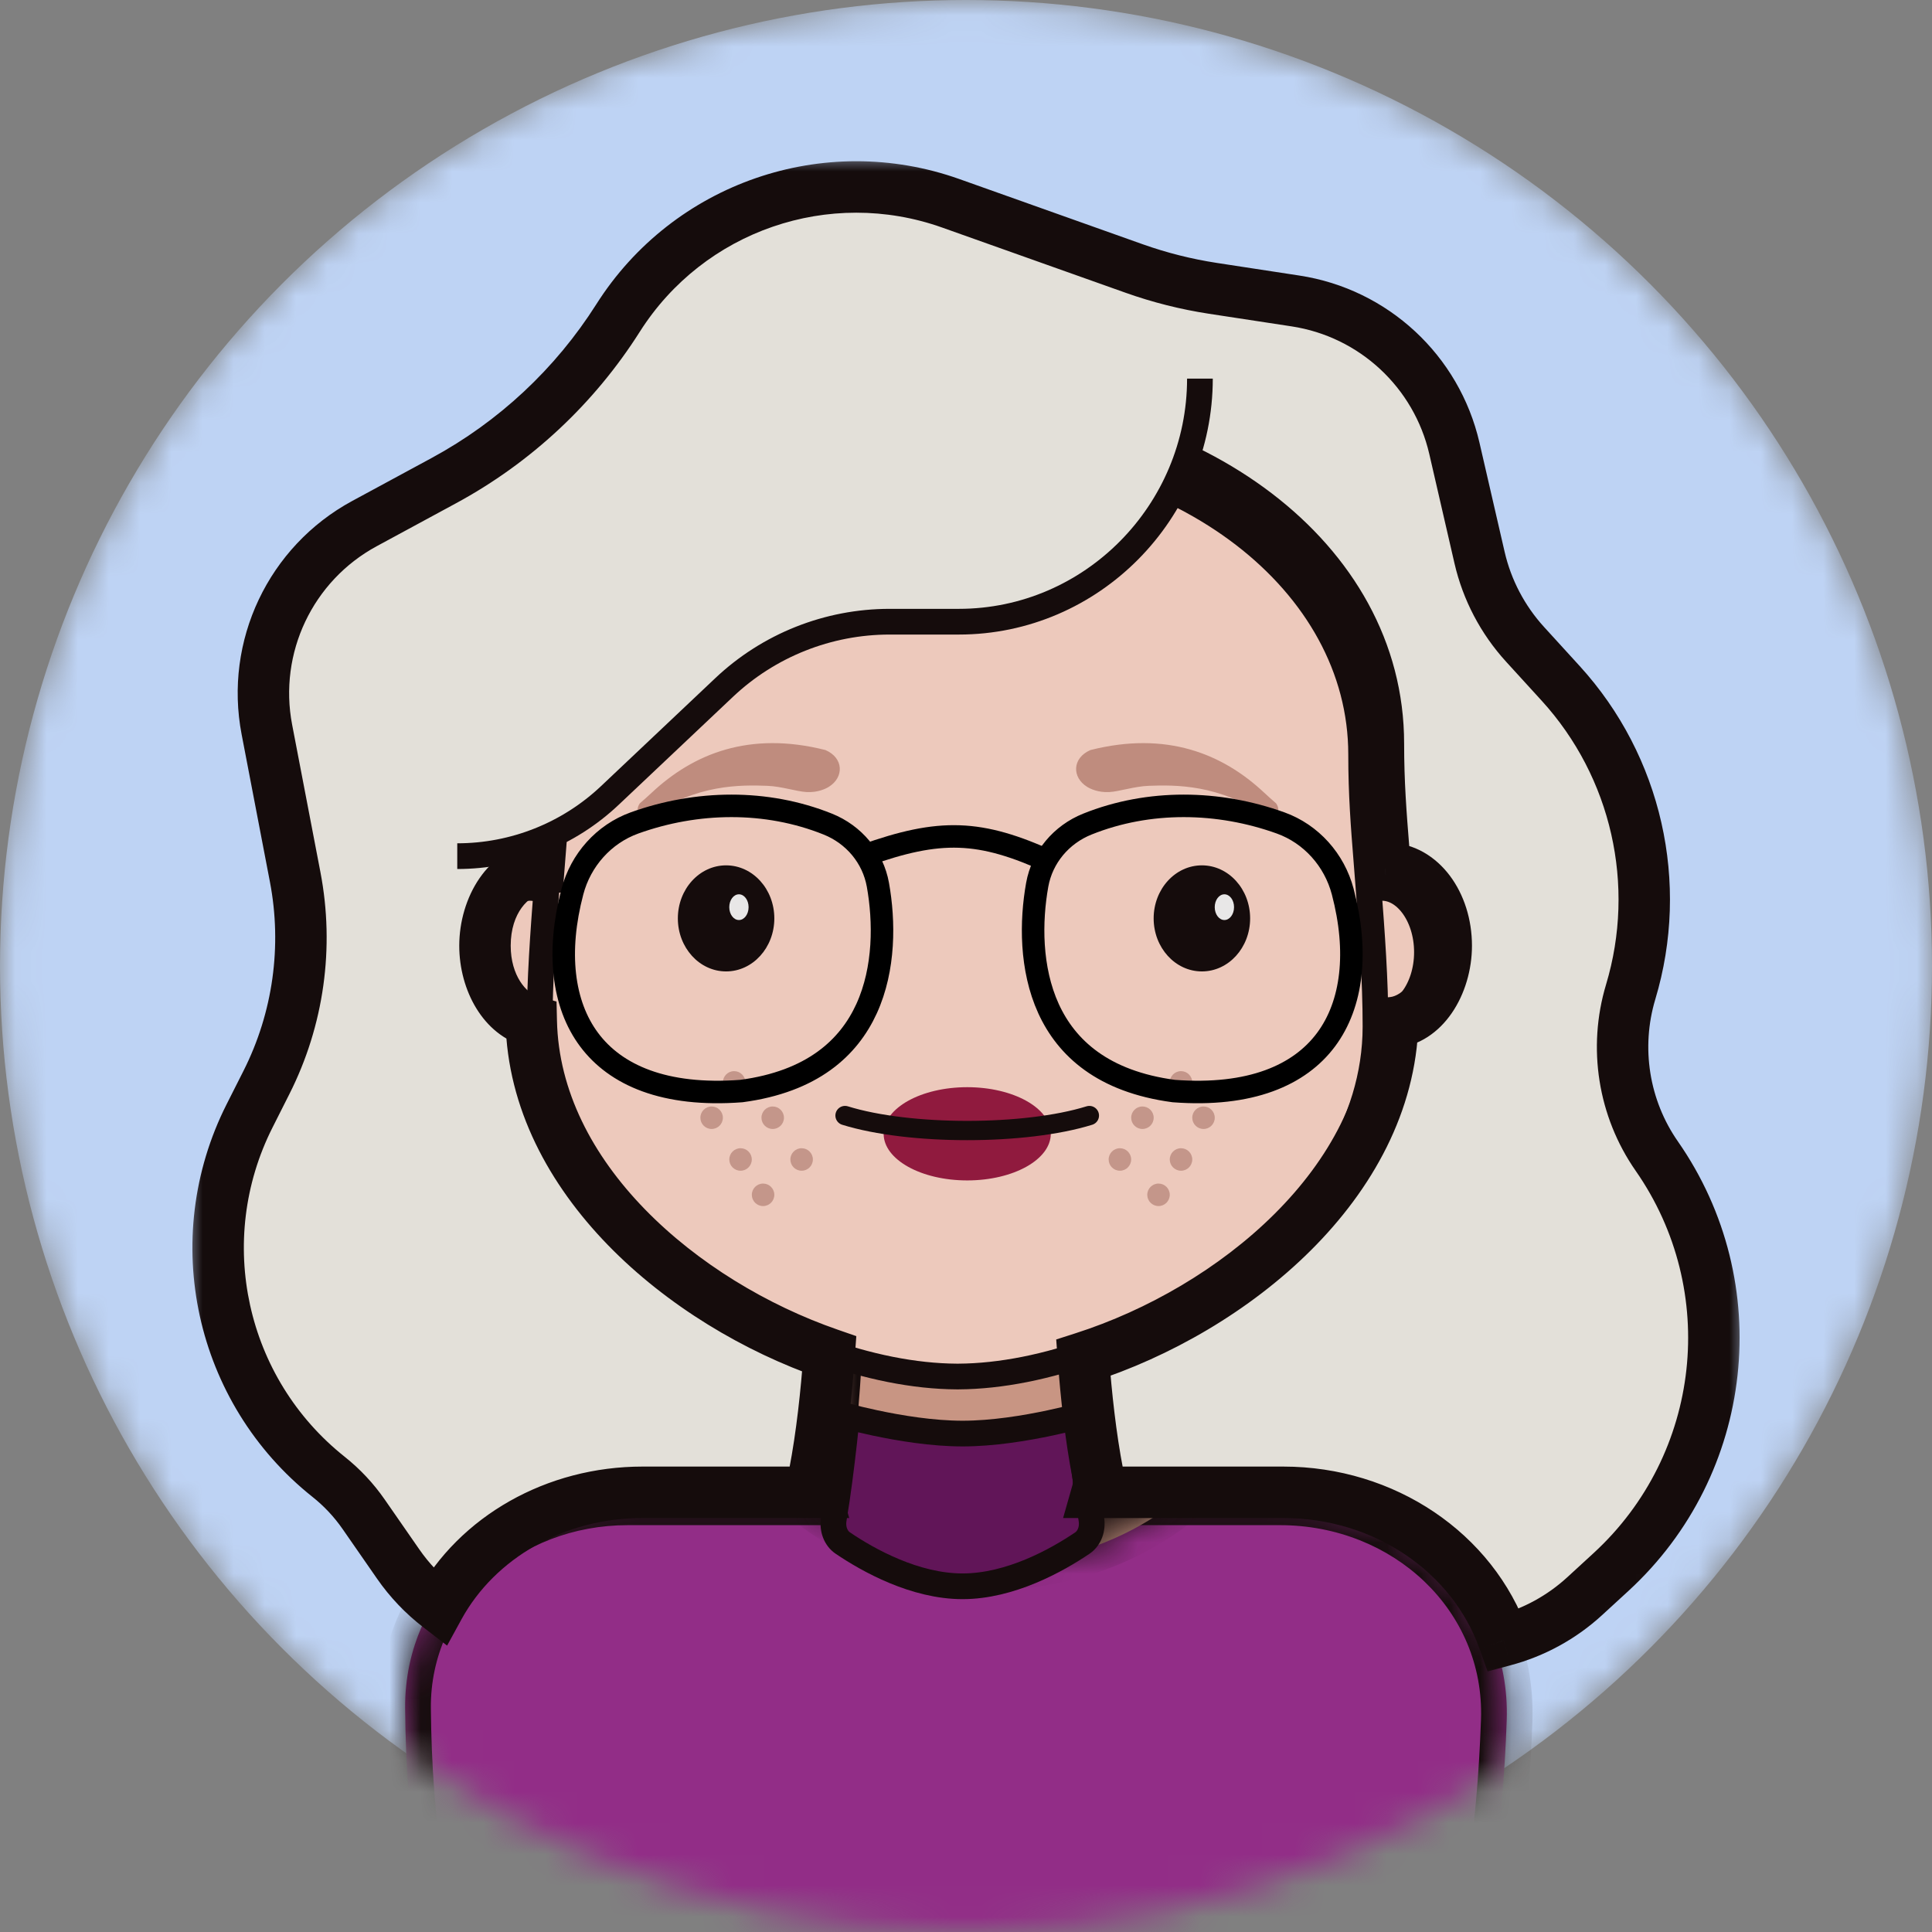 <svg width="62" height="62" viewBox="0 0 62 62" fill="none" xmlns="http://www.w3.org/2000/svg">
<rect x="0" y="0" width="62" height="62" fill="#808080" stroke="none"/>
<mask id="mask0" mask-type="alpha" maskUnits="userSpaceOnUse" x="0" y="0" width="62" height="62">
<circle cx="31" cy="31" r="31" fill="#C4C4C4"/>
</mask>
<g mask="url(#mask0)">
<circle cx="31" cy="31" r="31" fill="#BED3F4"/>
<mask id="path-3-inside-1" fill="white">
<path d="M13.001 54.824C12.968 50.954 16.277 48.119 20.147 48.119H41.077C45.106 48.119 48.494 51.182 48.352 55.209C48.23 58.677 47.756 62.748 46.402 65.784C45.54 67.718 43.419 68.547 41.301 68.547C35.441 68.547 26.903 68.547 20.296 68.547C18.179 68.547 16.05 67.731 15.107 65.836C13.481 62.572 13.031 58.335 13.001 54.824Z"/>
</mask>
<path d="M13.001 54.824C12.968 50.954 16.277 48.119 20.147 48.119H41.077C45.106 48.119 48.494 51.182 48.352 55.209C48.23 58.677 47.756 62.748 46.402 65.784C45.54 67.718 43.419 68.547 41.301 68.547C35.441 68.547 26.903 68.547 20.296 68.547C18.179 68.547 16.05 67.731 15.107 65.836C13.481 62.572 13.031 58.335 13.001 54.824Z" fill="#922D87"/>
<path d="M15.107 65.836L14.368 66.204L15.107 65.836ZM46.402 65.784L45.648 65.448L46.402 65.784ZM48.352 55.209L47.527 55.18L48.352 55.209ZM47.527 55.18C47.406 58.624 46.935 62.563 45.648 65.448L47.156 66.12C48.577 62.933 49.054 58.73 49.177 55.238L47.527 55.18ZM41.301 67.722C41.29 67.722 41.279 67.722 41.267 67.722C41.256 67.722 41.244 67.722 41.233 67.722C41.221 67.722 41.21 67.722 41.198 67.722C41.187 67.722 41.175 67.722 41.164 67.722C41.152 67.722 41.141 67.722 41.129 67.722C41.117 67.722 41.106 67.722 41.094 67.722C41.083 67.722 41.071 67.722 41.06 67.722C41.048 67.722 41.036 67.722 41.025 67.722C41.013 67.722 41.002 67.722 40.99 67.722C40.978 67.722 40.967 67.722 40.955 67.722C40.944 67.722 40.932 67.722 40.92 67.722C40.908 67.722 40.897 67.722 40.885 67.722C40.873 67.722 40.862 67.722 40.85 67.722C40.838 67.722 40.827 67.722 40.815 67.722C40.803 67.722 40.791 67.722 40.78 67.722C40.768 67.722 40.756 67.722 40.744 67.722C40.733 67.722 40.721 67.722 40.709 67.722C40.697 67.722 40.685 67.722 40.674 67.722C40.662 67.722 40.65 67.722 40.638 67.722C40.627 67.722 40.615 67.722 40.603 67.722C40.591 67.722 40.579 67.722 40.567 67.722C40.555 67.722 40.544 67.722 40.532 67.722C40.52 67.722 40.508 67.722 40.496 67.722C40.484 67.722 40.472 67.722 40.46 67.722C40.448 67.722 40.436 67.722 40.425 67.722C40.413 67.722 40.401 67.722 40.389 67.722C40.377 67.722 40.365 67.722 40.353 67.722C40.341 67.722 40.329 67.722 40.317 67.722C40.305 67.722 40.293 67.722 40.281 67.722C40.269 67.722 40.257 67.722 40.245 67.722C40.233 67.722 40.221 67.722 40.209 67.722C40.197 67.722 40.184 67.722 40.172 67.722C40.16 67.722 40.148 67.722 40.136 67.722C40.124 67.722 40.112 67.722 40.1 67.722C40.088 67.722 40.076 67.722 40.064 67.722C40.051 67.722 40.039 67.722 40.027 67.722C40.015 67.722 40.003 67.722 39.991 67.722C39.979 67.722 39.967 67.722 39.954 67.722C39.942 67.722 39.93 67.722 39.918 67.722C39.906 67.722 39.893 67.722 39.881 67.722C39.869 67.722 39.857 67.722 39.844 67.722C39.832 67.722 39.82 67.722 39.808 67.722C39.796 67.722 39.783 67.722 39.771 67.722C39.759 67.722 39.746 67.722 39.734 67.722C39.722 67.722 39.71 67.722 39.697 67.722C39.685 67.722 39.673 67.722 39.66 67.722C39.648 67.722 39.636 67.722 39.623 67.722C39.611 67.722 39.599 67.722 39.587 67.722C39.574 67.722 39.562 67.722 39.549 67.722C39.537 67.722 39.525 67.722 39.512 67.722C39.5 67.722 39.488 67.722 39.475 67.722C39.463 67.722 39.45 67.722 39.438 67.722C39.425 67.722 39.413 67.722 39.401 67.722C39.388 67.722 39.376 67.722 39.363 67.722C39.351 67.722 39.338 67.722 39.326 67.722C39.313 67.722 39.301 67.722 39.288 67.722C39.276 67.722 39.264 67.722 39.251 67.722C39.239 67.722 39.226 67.722 39.214 67.722C39.201 67.722 39.188 67.722 39.176 67.722C39.163 67.722 39.151 67.722 39.138 67.722C39.126 67.722 39.113 67.722 39.101 67.722C39.088 67.722 39.075 67.722 39.063 67.722C39.05 67.722 39.038 67.722 39.025 67.722C39.013 67.722 39 67.722 38.987 67.722C38.975 67.722 38.962 67.722 38.95 67.722C38.937 67.722 38.924 67.722 38.912 67.722C38.899 67.722 38.886 67.722 38.874 67.722C38.861 67.722 38.848 67.722 38.836 67.722C38.823 67.722 38.81 67.722 38.798 67.722C38.785 67.722 38.772 67.722 38.76 67.722C38.747 67.722 38.734 67.722 38.721 67.722C38.709 67.722 38.696 67.722 38.683 67.722C38.67 67.722 38.658 67.722 38.645 67.722C38.632 67.722 38.619 67.722 38.607 67.722C38.594 67.722 38.581 67.722 38.568 67.722C38.556 67.722 38.543 67.722 38.53 67.722C38.517 67.722 38.504 67.722 38.492 67.722C38.479 67.722 38.466 67.722 38.453 67.722C38.44 67.722 38.427 67.722 38.414 67.722C38.402 67.722 38.389 67.722 38.376 67.722C38.363 67.722 38.35 67.722 38.337 67.722C38.325 67.722 38.312 67.722 38.299 67.722C38.286 67.722 38.273 67.722 38.26 67.722C38.247 67.722 38.234 67.722 38.221 67.722C38.208 67.722 38.195 67.722 38.182 67.722C38.169 67.722 38.157 67.722 38.144 67.722C38.131 67.722 38.118 67.722 38.105 67.722C38.092 67.722 38.079 67.722 38.066 67.722C38.053 67.722 38.04 67.722 38.027 67.722C38.014 67.722 38.001 67.722 37.988 67.722C37.975 67.722 37.962 67.722 37.949 67.722C37.936 67.722 37.923 67.722 37.91 67.722C37.897 67.722 37.884 67.722 37.871 67.722C37.858 67.722 37.845 67.722 37.831 67.722C37.818 67.722 37.805 67.722 37.792 67.722C37.779 67.722 37.766 67.722 37.753 67.722C37.74 67.722 37.727 67.722 37.714 67.722C37.701 67.722 37.688 67.722 37.674 67.722C37.661 67.722 37.648 67.722 37.635 67.722C37.622 67.722 37.609 67.722 37.596 67.722C37.583 67.722 37.569 67.722 37.556 67.722C37.543 67.722 37.53 67.722 37.517 67.722C37.504 67.722 37.49 67.722 37.477 67.722C37.464 67.722 37.451 67.722 37.438 67.722C37.424 67.722 37.411 67.722 37.398 67.722C37.385 67.722 37.371 67.722 37.358 67.722C37.345 67.722 37.332 67.722 37.319 67.722C37.305 67.722 37.292 67.722 37.279 67.722C37.266 67.722 37.252 67.722 37.239 67.722C37.226 67.722 37.212 67.722 37.199 67.722C37.186 67.722 37.173 67.722 37.159 67.722C37.146 67.722 37.133 67.722 37.12 67.722C37.106 67.722 37.093 67.722 37.08 67.722C37.066 67.722 37.053 67.722 37.04 67.722C37.026 67.722 37.013 67.722 37 67.722C36.986 67.722 36.973 67.722 36.959 67.722C36.946 67.722 36.933 67.722 36.919 67.722C36.906 67.722 36.893 67.722 36.879 67.722C36.866 67.722 36.853 67.722 36.839 67.722C36.826 67.722 36.812 67.722 36.799 67.722C36.786 67.722 36.772 67.722 36.759 67.722C36.745 67.722 36.732 67.722 36.718 67.722C36.705 67.722 36.692 67.722 36.678 67.722C36.665 67.722 36.651 67.722 36.638 67.722C36.624 67.722 36.611 67.722 36.597 67.722C36.584 67.722 36.571 67.722 36.557 67.722C36.544 67.722 36.53 67.722 36.517 67.722C36.503 67.722 36.49 67.722 36.476 67.722C36.463 67.722 36.449 67.722 36.436 67.722C36.422 67.722 36.409 67.722 36.395 67.722C36.382 67.722 36.368 67.722 36.355 67.722C36.341 67.722 36.327 67.722 36.314 67.722C36.3 67.722 36.287 67.722 36.273 67.722C36.26 67.722 36.246 67.722 36.233 67.722C36.219 67.722 36.205 67.722 36.192 67.722C36.178 67.722 36.165 67.722 36.151 67.722C36.138 67.722 36.124 67.722 36.11 67.722C36.097 67.722 36.083 67.722 36.069 67.722C36.056 67.722 36.042 67.722 36.029 67.722C36.015 67.722 36.001 67.722 35.988 67.722C35.974 67.722 35.961 67.722 35.947 67.722C35.933 67.722 35.919 67.722 35.906 67.722C35.892 67.722 35.879 67.722 35.865 67.722C35.851 67.722 35.838 67.722 35.824 67.722C35.81 67.722 35.797 67.722 35.783 67.722C35.769 67.722 35.755 67.722 35.742 67.722C35.728 67.722 35.714 67.722 35.701 67.722C35.687 67.722 35.673 67.722 35.66 67.722C35.646 67.722 35.632 67.722 35.618 67.722C35.605 67.722 35.591 67.722 35.577 67.722C35.563 67.722 35.55 67.722 35.536 67.722C35.522 67.722 35.508 67.722 35.495 67.722C35.481 67.722 35.467 67.722 35.453 67.722C35.44 67.722 35.426 67.722 35.412 67.722C35.398 67.722 35.385 67.722 35.371 67.722C35.357 67.722 35.343 67.722 35.329 67.722C35.316 67.722 35.302 67.722 35.288 67.722C35.274 67.722 35.26 67.722 35.246 67.722C35.233 67.722 35.219 67.722 35.205 67.722C35.191 67.722 35.177 67.722 35.163 67.722C35.15 67.722 35.136 67.722 35.122 67.722C35.108 67.722 35.094 67.722 35.081 67.722C35.067 67.722 35.053 67.722 35.039 67.722C35.025 67.722 35.011 67.722 34.997 67.722C34.983 67.722 34.969 67.722 34.956 67.722C34.942 67.722 34.928 67.722 34.914 67.722C34.9 67.722 34.886 67.722 34.872 67.722C34.858 67.722 34.844 67.722 34.831 67.722C34.817 67.722 34.803 67.722 34.789 67.722C34.775 67.722 34.761 67.722 34.747 67.722C34.733 67.722 34.719 67.722 34.705 67.722C34.691 67.722 34.677 67.722 34.663 67.722C34.65 67.722 34.636 67.722 34.622 67.722C34.608 67.722 34.594 67.722 34.58 67.722C34.566 67.722 34.552 67.722 34.538 67.722C34.524 67.722 34.51 67.722 34.496 67.722C34.482 67.722 34.468 67.722 34.454 67.722C34.44 67.722 34.426 67.722 34.412 67.722C34.398 67.722 34.384 67.722 34.37 67.722C34.356 67.722 34.342 67.722 34.328 67.722C34.314 67.722 34.3 67.722 34.286 67.722C34.272 67.722 34.258 67.722 34.244 67.722C34.23 67.722 34.216 67.722 34.202 67.722C34.188 67.722 34.174 67.722 34.16 67.722C34.146 67.722 34.132 67.722 34.117 67.722C34.103 67.722 34.089 67.722 34.075 67.722C34.061 67.722 34.047 67.722 34.033 67.722C34.019 67.722 34.005 67.722 33.991 67.722C33.977 67.722 33.963 67.722 33.949 67.722C33.935 67.722 33.921 67.722 33.907 67.722C33.892 67.722 33.878 67.722 33.864 67.722C33.85 67.722 33.836 67.722 33.822 67.722C33.808 67.722 33.794 67.722 33.78 67.722C33.766 67.722 33.751 67.722 33.737 67.722C33.723 67.722 33.709 67.722 33.695 67.722C33.681 67.722 33.667 67.722 33.653 67.722C33.638 67.722 33.624 67.722 33.61 67.722C33.596 67.722 33.582 67.722 33.568 67.722C33.553 67.722 33.539 67.722 33.525 67.722C33.511 67.722 33.497 67.722 33.483 67.722C33.469 67.722 33.454 67.722 33.44 67.722C33.426 67.722 33.412 67.722 33.398 67.722C33.384 67.722 33.369 67.722 33.355 67.722C33.341 67.722 33.327 67.722 33.313 67.722C33.298 67.722 33.284 67.722 33.27 67.722C33.256 67.722 33.242 67.722 33.227 67.722C33.213 67.722 33.199 67.722 33.185 67.722C33.171 67.722 33.157 67.722 33.142 67.722C33.128 67.722 33.114 67.722 33.1 67.722C33.086 67.722 33.071 67.722 33.057 67.722C33.043 67.722 33.029 67.722 33.014 67.722C33 67.722 32.986 67.722 32.972 67.722C32.957 67.722 32.943 67.722 32.929 67.722C32.915 67.722 32.901 67.722 32.886 67.722C32.872 67.722 32.858 67.722 32.843 67.722C32.829 67.722 32.815 67.722 32.801 67.722C32.786 67.722 32.772 67.722 32.758 67.722C32.744 67.722 32.729 67.722 32.715 67.722C32.701 67.722 32.687 67.722 32.672 67.722C32.658 67.722 32.644 67.722 32.63 67.722C32.615 67.722 32.601 67.722 32.587 67.722C32.572 67.722 32.558 67.722 32.544 67.722C32.529 67.722 32.515 67.722 32.501 67.722C32.487 67.722 32.472 67.722 32.458 67.722C32.444 67.722 32.429 67.722 32.415 67.722C32.401 67.722 32.386 67.722 32.372 67.722C32.358 67.722 32.344 67.722 32.329 67.722C32.315 67.722 32.301 67.722 32.286 67.722C32.272 67.722 32.258 67.722 32.243 67.722C32.229 67.722 32.215 67.722 32.2 67.722C32.186 67.722 32.172 67.722 32.157 67.722C32.143 67.722 32.129 67.722 32.114 67.722C32.1 67.722 32.086 67.722 32.071 67.722C32.057 67.722 32.043 67.722 32.028 67.722C32.014 67.722 32 67.722 31.985 67.722C31.971 67.722 31.957 67.722 31.942 67.722C31.928 67.722 31.913 67.722 31.899 67.722C31.885 67.722 31.87 67.722 31.856 67.722C31.842 67.722 31.827 67.722 31.813 67.722C31.799 67.722 31.784 67.722 31.77 67.722C31.756 67.722 31.741 67.722 31.727 67.722C31.712 67.722 31.698 67.722 31.684 67.722C31.669 67.722 31.655 67.722 31.64 67.722C31.626 67.722 31.612 67.722 31.597 67.722C31.583 67.722 31.569 67.722 31.554 67.722C31.54 67.722 31.525 67.722 31.511 67.722C31.497 67.722 31.482 67.722 31.468 67.722C31.453 67.722 31.439 67.722 31.425 67.722C31.41 67.722 31.396 67.722 31.381 67.722C31.367 67.722 31.352 67.722 31.338 67.722C31.324 67.722 31.309 67.722 31.295 67.722C31.28 67.722 31.266 67.722 31.252 67.722C31.237 67.722 31.223 67.722 31.208 67.722C31.194 67.722 31.18 67.722 31.165 67.722C31.151 67.722 31.136 67.722 31.122 67.722C31.108 67.722 31.093 67.722 31.079 67.722C31.064 67.722 31.05 67.722 31.035 67.722C31.021 67.722 31.006 67.722 30.992 67.722C30.978 67.722 30.963 67.722 30.949 67.722C30.934 67.722 30.92 67.722 30.905 67.722C30.891 67.722 30.877 67.722 30.862 67.722C30.848 67.722 30.833 67.722 30.819 67.722C30.804 67.722 30.79 67.722 30.776 67.722C30.761 67.722 30.747 67.722 30.732 67.722C30.718 67.722 30.703 67.722 30.689 67.722C30.674 67.722 30.66 67.722 30.645 67.722C30.631 67.722 30.617 67.722 30.602 67.722C30.588 67.722 30.573 67.722 30.559 67.722C30.544 67.722 30.53 67.722 30.515 67.722C30.501 67.722 30.486 67.722 30.472 67.722C30.457 67.722 30.443 67.722 30.429 67.722C30.414 67.722 30.4 67.722 30.385 67.722C30.371 67.722 30.356 67.722 30.342 67.722C30.327 67.722 30.313 67.722 30.298 67.722C30.284 67.722 30.27 67.722 30.255 67.722C30.241 67.722 30.226 67.722 30.212 67.722C30.197 67.722 30.183 67.722 30.168 67.722C30.154 67.722 30.139 67.722 30.125 67.722C30.11 67.722 30.096 67.722 30.081 67.722C30.067 67.722 30.052 67.722 30.038 67.722C30.023 67.722 30.009 67.722 29.995 67.722C29.98 67.722 29.966 67.722 29.951 67.722C29.937 67.722 29.922 67.722 29.908 67.722C29.893 67.722 29.879 67.722 29.864 67.722C29.85 67.722 29.835 67.722 29.821 67.722C29.806 67.722 29.792 67.722 29.777 67.722C29.763 67.722 29.748 67.722 29.734 67.722C29.72 67.722 29.705 67.722 29.691 67.722C29.676 67.722 29.662 67.722 29.647 67.722C29.633 67.722 29.618 67.722 29.604 67.722C29.589 67.722 29.575 67.722 29.56 67.722C29.546 67.722 29.531 67.722 29.517 67.722C29.502 67.722 29.488 67.722 29.473 67.722C29.459 67.722 29.444 67.722 29.43 67.722C29.415 67.722 29.401 67.722 29.386 67.722C29.372 67.722 29.357 67.722 29.343 67.722C29.328 67.722 29.314 67.722 29.299 67.722C29.285 67.722 29.27 67.722 29.256 67.722C29.241 67.722 29.227 67.722 29.212 67.722C29.198 67.722 29.183 67.722 29.169 67.722C29.155 67.722 29.14 67.722 29.126 67.722C29.111 67.722 29.097 67.722 29.082 67.722C29.068 67.722 29.053 67.722 29.039 67.722C29.024 67.722 29.01 67.722 28.995 67.722C28.981 67.722 28.966 67.722 28.952 67.722C28.937 67.722 28.923 67.722 28.908 67.722C28.894 67.722 28.879 67.722 28.865 67.722C28.85 67.722 28.836 67.722 28.822 67.722C28.807 67.722 28.793 67.722 28.778 67.722C28.764 67.722 28.749 67.722 28.735 67.722C28.72 67.722 28.706 67.722 28.691 67.722C28.677 67.722 28.662 67.722 28.648 67.722C28.633 67.722 28.619 67.722 28.604 67.722C28.59 67.722 28.575 67.722 28.561 67.722C28.546 67.722 28.532 67.722 28.517 67.722C28.503 67.722 28.488 67.722 28.474 67.722C28.459 67.722 28.445 67.722 28.431 67.722C28.416 67.722 28.402 67.722 28.387 67.722C28.373 67.722 28.358 67.722 28.344 67.722C28.329 67.722 28.315 67.722 28.3 67.722C28.286 67.722 28.271 67.722 28.257 67.722C28.242 67.722 28.228 67.722 28.214 67.722C28.199 67.722 28.185 67.722 28.17 67.722C28.156 67.722 28.141 67.722 28.127 67.722C28.112 67.722 28.098 67.722 28.083 67.722C28.069 67.722 28.055 67.722 28.04 67.722C28.026 67.722 28.011 67.722 27.997 67.722C27.982 67.722 27.968 67.722 27.953 67.722C27.939 67.722 27.924 67.722 27.91 67.722C27.895 67.722 27.881 67.722 27.867 67.722C27.852 67.722 27.838 67.722 27.823 67.722C27.809 67.722 27.794 67.722 27.78 67.722C27.765 67.722 27.751 67.722 27.737 67.722C27.722 67.722 27.708 67.722 27.693 67.722C27.679 67.722 27.664 67.722 27.65 67.722C27.636 67.722 27.621 67.722 27.607 67.722C27.592 67.722 27.578 67.722 27.563 67.722C27.549 67.722 27.535 67.722 27.52 67.722C27.506 67.722 27.491 67.722 27.477 67.722C27.462 67.722 27.448 67.722 27.433 67.722C27.357 67.722 27.424 67.722 27.347 67.722C27.333 67.722 27.318 67.722 27.304 67.722C27.289 67.722 27.275 67.722 27.261 67.722C27.246 67.722 27.232 67.722 27.217 67.722C27.203 67.722 27.189 67.722 27.174 67.722C27.16 67.722 27.145 67.722 27.131 67.722C27.116 67.722 27.102 67.722 27.088 67.722C27.073 67.722 27.059 67.722 27.044 67.722C27.03 67.722 27.016 67.722 27.001 67.722C26.987 67.722 26.973 67.722 26.958 67.722C26.944 67.722 26.929 67.722 26.915 67.722C26.901 67.722 26.886 67.722 26.872 67.722C26.858 67.722 26.843 67.722 26.829 67.722C26.814 67.722 26.8 67.722 26.786 67.722C26.771 67.722 26.757 67.722 26.742 67.722C26.728 67.722 26.714 67.722 26.699 67.722C26.685 67.722 26.671 67.722 26.656 67.722C26.642 67.722 26.628 67.722 26.613 67.722C26.599 67.722 26.584 67.722 26.57 67.722C26.556 67.722 26.541 67.722 26.527 67.722C26.513 67.722 26.498 67.722 26.484 67.722C26.47 67.722 26.455 67.722 26.441 67.722C26.427 67.722 26.412 67.722 26.398 67.722C26.384 67.722 26.369 67.722 26.355 67.722C26.341 67.722 26.326 67.722 26.312 67.722C26.298 67.722 26.283 67.722 26.269 67.722C26.255 67.722 26.241 67.722 26.226 67.722C26.212 67.722 26.198 67.722 26.183 67.722C26.169 67.722 26.155 67.722 26.14 67.722C26.126 67.722 26.112 67.722 26.097 67.722C26.083 67.722 26.069 67.722 26.055 67.722C26.04 67.722 26.026 67.722 26.012 67.722C25.997 67.722 25.983 67.722 25.969 67.722C25.954 67.722 25.94 67.722 25.926 67.722C25.912 67.722 25.897 67.722 25.883 67.722C25.869 67.722 25.855 67.722 25.84 67.722C25.826 67.722 25.812 67.722 25.797 67.722C25.783 67.722 25.769 67.722 25.755 67.722C25.741 67.722 25.726 67.722 25.712 67.722C25.698 67.722 25.683 67.722 25.669 67.722C25.655 67.722 25.641 67.722 25.627 67.722C25.612 67.722 25.598 67.722 25.584 67.722C25.57 67.722 25.555 67.722 25.541 67.722C25.527 67.722 25.513 67.722 25.498 67.722C25.484 67.722 25.47 67.722 25.456 67.722C25.442 67.722 25.427 67.722 25.413 67.722C25.399 67.722 25.385 67.722 25.37 67.722C25.356 67.722 25.342 67.722 25.328 67.722C25.314 67.722 25.299 67.722 25.285 67.722C25.271 67.722 25.257 67.722 25.243 67.722C25.229 67.722 25.214 67.722 25.2 67.722C25.186 67.722 25.172 67.722 25.158 67.722C25.143 67.722 25.129 67.722 25.115 67.722C25.101 67.722 25.087 67.722 25.073 67.722C25.058 67.722 25.044 67.722 25.03 67.722C25.016 67.722 25.002 67.722 24.988 67.722C24.974 67.722 24.959 67.722 24.945 67.722C24.931 67.722 24.917 67.722 24.903 67.722C24.889 67.722 24.875 67.722 24.861 67.722C24.846 67.722 24.832 67.722 24.818 67.722C24.804 67.722 24.79 67.722 24.776 67.722C24.762 67.722 24.748 67.722 24.734 67.722C24.72 67.722 24.705 67.722 24.691 67.722C24.677 67.722 24.663 67.722 24.649 67.722C24.635 67.722 24.621 67.722 24.607 67.722C24.593 67.722 24.579 67.722 24.564 67.722C24.55 67.722 24.536 67.722 24.522 67.722C24.508 67.722 24.494 67.722 24.48 67.722C24.466 67.722 24.452 67.722 24.438 67.722C24.424 67.722 24.41 67.722 24.396 67.722C24.382 67.722 24.368 67.722 24.354 67.722C24.34 67.722 24.326 67.722 24.312 67.722C24.298 67.722 24.284 67.722 24.27 67.722C24.256 67.722 24.241 67.722 24.227 67.722C24.213 67.722 24.2 67.722 24.186 67.722C24.172 67.722 24.157 67.722 24.143 67.722C24.13 67.722 24.116 67.722 24.102 67.722C24.087 67.722 24.074 67.722 24.06 67.722C24.046 67.722 24.032 67.722 24.018 67.722C24.004 67.722 23.99 67.722 23.976 67.722C23.962 67.722 23.948 67.722 23.934 67.722C23.92 67.722 23.906 67.722 23.892 67.722C23.878 67.722 23.864 67.722 23.85 67.722C23.836 67.722 23.822 67.722 23.808 67.722C23.794 67.722 23.781 67.722 23.767 67.722C23.753 67.722 23.739 67.722 23.725 67.722C23.711 67.722 23.697 67.722 23.683 67.722C23.669 67.722 23.655 67.722 23.642 67.722C23.628 67.722 23.614 67.722 23.6 67.722C23.586 67.722 23.572 67.722 23.558 67.722C23.544 67.722 23.53 67.722 23.517 67.722C23.503 67.722 23.489 67.722 23.475 67.722C23.461 67.722 23.447 67.722 23.433 67.722C23.42 67.722 23.406 67.722 23.392 67.722C23.378 67.722 23.364 67.722 23.351 67.722C23.337 67.722 23.323 67.722 23.309 67.722C23.295 67.722 23.281 67.722 23.268 67.722C23.254 67.722 23.24 67.722 23.226 67.722C23.212 67.722 23.199 67.722 23.185 67.722C23.171 67.722 23.157 67.722 23.143 67.722C23.13 67.722 23.116 67.722 23.102 67.722C23.088 67.722 23.075 67.722 23.061 67.722C23.047 67.722 23.033 67.722 23.02 67.722C23.006 67.722 22.992 67.722 22.978 67.722C22.965 67.722 22.951 67.722 22.937 67.722C22.924 67.722 22.91 67.722 22.896 67.722C22.882 67.722 22.869 67.722 22.855 67.722C22.841 67.722 22.828 67.722 22.814 67.722C22.8 67.722 22.786 67.722 22.773 67.722C22.759 67.722 22.745 67.722 22.732 67.722C22.718 67.722 22.704 67.722 22.691 67.722C22.677 67.722 22.663 67.722 22.65 67.722C22.636 67.722 22.622 67.722 22.609 67.722C22.595 67.722 22.581 67.722 22.568 67.722C22.554 67.722 22.541 67.722 22.527 67.722C22.513 67.722 22.5 67.722 22.486 67.722C22.473 67.722 22.459 67.722 22.445 67.722C22.432 67.722 22.418 67.722 22.404 67.722C22.391 67.722 22.377 67.722 22.364 67.722C22.35 67.722 22.337 67.722 22.323 67.722C22.309 67.722 22.296 67.722 22.282 67.722C22.269 67.722 22.255 67.722 22.242 67.722C22.228 67.722 22.215 67.722 22.201 67.722C22.188 67.722 22.174 67.722 22.16 67.722C22.147 67.722 22.134 67.722 22.12 67.722C22.106 67.722 22.093 67.722 22.079 67.722C22.066 67.722 22.052 67.722 22.039 67.722C22.026 67.722 22.012 67.722 21.998 67.722C21.985 67.722 21.972 67.722 21.958 67.722C21.945 67.722 21.931 67.722 21.918 67.722C21.904 67.722 21.891 67.722 21.877 67.722C21.864 67.722 21.851 67.722 21.837 67.722C21.824 67.722 21.81 67.722 21.797 67.722C21.783 67.722 21.77 67.722 21.757 67.722C21.743 67.722 21.73 67.722 21.716 67.722C21.703 67.722 21.69 67.722 21.676 67.722C21.663 67.722 21.649 67.722 21.636 67.722C21.623 67.722 21.609 67.722 21.596 67.722C21.583 67.722 21.569 67.722 21.556 67.722C21.543 67.722 21.529 67.722 21.516 67.722C21.503 67.722 21.489 67.722 21.476 67.722C21.463 67.722 21.45 67.722 21.436 67.722C21.423 67.722 21.41 67.722 21.396 67.722C21.383 67.722 21.37 67.722 21.356 67.722C21.343 67.722 21.33 67.722 21.317 67.722C21.303 67.722 21.29 67.722 21.277 67.722C21.264 67.722 21.25 67.722 21.237 67.722C21.224 67.722 21.211 67.722 21.197 67.722C21.184 67.722 21.171 67.722 21.158 67.722C21.145 67.722 21.131 67.722 21.118 67.722C21.105 67.722 21.092 67.722 21.079 67.722C21.065 67.722 21.052 67.722 21.039 67.722C21.026 67.722 21.013 67.722 21 67.722C20.986 67.722 20.973 67.722 20.96 67.722C20.947 67.722 20.934 67.722 20.921 67.722C20.907 67.722 20.894 67.722 20.881 67.722C20.868 67.722 20.855 67.722 20.842 67.722C20.829 67.722 20.816 67.722 20.803 67.722C20.79 67.722 20.776 67.722 20.763 67.722C20.75 67.722 20.737 67.722 20.724 67.722C20.711 67.722 20.698 67.722 20.685 67.722C20.672 67.722 20.659 67.722 20.646 67.722C20.633 67.722 20.62 67.722 20.607 67.722C20.594 67.722 20.581 67.722 20.568 67.722C20.555 67.722 20.542 67.722 20.529 67.722C20.516 67.722 20.503 67.722 20.49 67.722C20.477 67.722 20.464 67.722 20.451 67.722C20.438 67.722 20.425 67.722 20.412 67.722C20.399 67.722 20.386 67.722 20.373 67.722C20.36 67.722 20.347 67.722 20.334 67.722C20.322 67.722 20.309 67.722 20.296 67.722V69.372C20.309 69.372 20.322 69.372 20.334 69.372C20.347 69.372 20.36 69.372 20.373 69.372C20.386 69.372 20.399 69.372 20.412 69.372C20.425 69.372 20.438 69.372 20.451 69.372C20.464 69.372 20.477 69.372 20.49 69.372C20.503 69.372 20.516 69.372 20.529 69.372C20.542 69.372 20.555 69.372 20.568 69.372C20.581 69.372 20.594 69.372 20.607 69.372C20.62 69.372 20.633 69.372 20.646 69.372C20.659 69.372 20.672 69.372 20.685 69.372C20.698 69.372 20.711 69.372 20.724 69.372C20.737 69.372 20.75 69.372 20.763 69.372C20.776 69.372 20.79 69.372 20.803 69.372C20.816 69.372 20.829 69.372 20.842 69.372C20.855 69.372 20.868 69.372 20.881 69.372C20.894 69.372 20.907 69.372 20.921 69.372C20.934 69.372 20.947 69.372 20.96 69.372C20.973 69.372 20.986 69.372 21 69.372C21.013 69.372 21.026 69.372 21.039 69.372C21.052 69.372 21.065 69.372 21.079 69.372C21.092 69.372 21.105 69.372 21.118 69.372C21.131 69.372 21.145 69.372 21.158 69.372C21.171 69.372 21.184 69.372 21.197 69.372C21.211 69.372 21.224 69.372 21.237 69.372C21.25 69.372 21.264 69.372 21.277 69.372C21.29 69.372 21.303 69.372 21.317 69.372C21.33 69.372 21.343 69.372 21.356 69.372C21.37 69.372 21.383 69.372 21.396 69.372C21.41 69.372 21.423 69.372 21.436 69.372C21.45 69.372 21.463 69.372 21.476 69.372C21.489 69.372 21.503 69.372 21.516 69.372C21.529 69.372 21.543 69.372 21.556 69.372C21.569 69.372 21.583 69.372 21.596 69.372C21.609 69.372 21.623 69.372 21.636 69.372C21.649 69.372 21.663 69.372 21.676 69.372C21.69 69.372 21.703 69.372 21.716 69.372C21.73 69.372 21.743 69.372 21.757 69.372C21.77 69.372 21.783 69.372 21.797 69.372C21.81 69.372 21.824 69.372 21.837 69.372C21.851 69.372 21.864 69.372 21.877 69.372C21.891 69.372 21.904 69.372 21.918 69.372C21.931 69.372 21.945 69.372 21.958 69.372C21.972 69.372 21.985 69.372 21.998 69.372C22.012 69.372 22.026 69.372 22.039 69.372C22.052 69.372 22.066 69.372 22.079 69.372C22.093 69.372 22.106 69.372 22.12 69.372C22.134 69.372 22.147 69.372 22.16 69.372C22.174 69.372 22.188 69.372 22.201 69.372C22.215 69.372 22.228 69.372 22.242 69.372C22.255 69.372 22.269 69.372 22.282 69.372C22.296 69.372 22.309 69.372 22.323 69.372C22.337 69.372 22.35 69.372 22.364 69.372C22.377 69.372 22.391 69.372 22.404 69.372C22.418 69.372 22.432 69.372 22.445 69.372C22.459 69.372 22.473 69.372 22.486 69.372C22.5 69.372 22.513 69.372 22.527 69.372C22.541 69.372 22.554 69.372 22.568 69.372C22.581 69.372 22.595 69.372 22.609 69.372C22.622 69.372 22.636 69.372 22.65 69.372C22.663 69.372 22.677 69.372 22.691 69.372C22.704 69.372 22.718 69.372 22.732 69.372C22.745 69.372 22.759 69.372 22.773 69.372C22.786 69.372 22.8 69.372 22.814 69.372C22.828 69.372 22.841 69.372 22.855 69.372C22.869 69.372 22.882 69.372 22.896 69.372C22.91 69.372 22.924 69.372 22.937 69.372C22.951 69.372 22.965 69.372 22.978 69.372C22.992 69.372 23.006 69.372 23.02 69.372C23.033 69.372 23.047 69.372 23.061 69.372C23.075 69.372 23.088 69.372 23.102 69.372C23.116 69.372 23.13 69.372 23.143 69.372C23.157 69.372 23.171 69.372 23.185 69.372C23.199 69.372 23.212 69.372 23.226 69.372C23.24 69.372 23.254 69.372 23.268 69.372C23.281 69.372 23.295 69.372 23.309 69.372C23.323 69.372 23.337 69.372 23.351 69.372C23.364 69.372 23.378 69.372 23.392 69.372C23.406 69.372 23.42 69.372 23.433 69.372C23.447 69.372 23.461 69.372 23.475 69.372C23.489 69.372 23.503 69.372 23.517 69.372C23.53 69.372 23.544 69.372 23.558 69.372C23.572 69.372 23.586 69.372 23.6 69.372C23.614 69.372 23.628 69.372 23.642 69.372C23.655 69.372 23.669 69.372 23.683 69.372C23.697 69.372 23.711 69.372 23.725 69.372C23.739 69.372 23.753 69.372 23.767 69.372C23.781 69.372 23.794 69.372 23.808 69.372C23.822 69.372 23.836 69.372 23.85 69.372C23.864 69.372 23.878 69.372 23.892 69.372C23.906 69.372 23.92 69.372 23.934 69.372C23.948 69.372 23.962 69.372 23.976 69.372C23.99 69.372 24.004 69.372 24.018 69.372C24.032 69.372 24.046 69.372 24.06 69.372C24.074 69.372 24.087 69.372 24.102 69.372C24.116 69.372 24.13 69.372 24.143 69.372C24.157 69.372 24.172 69.372 24.186 69.372C24.2 69.372 24.213 69.372 24.227 69.372C24.241 69.372 24.256 69.372 24.27 69.372C24.284 69.372 24.298 69.372 24.312 69.372C24.326 69.372 24.34 69.372 24.354 69.372C24.368 69.372 24.382 69.372 24.396 69.372C24.41 69.372 24.424 69.372 24.438 69.372C24.452 69.372 24.466 69.372 24.48 69.372C24.494 69.372 24.508 69.372 24.522 69.372C24.536 69.372 24.55 69.372 24.564 69.372C24.579 69.372 24.593 69.372 24.607 69.372C24.621 69.372 24.635 69.372 24.649 69.372C24.663 69.372 24.677 69.372 24.691 69.372C24.705 69.372 24.72 69.372 24.734 69.372C24.748 69.372 24.762 69.372 24.776 69.372C24.79 69.372 24.804 69.372 24.818 69.372C24.832 69.372 24.846 69.372 24.861 69.372C24.875 69.372 24.889 69.372 24.903 69.372C24.917 69.372 24.931 69.372 24.945 69.372C24.959 69.372 24.974 69.372 24.988 69.372C25.002 69.372 25.016 69.372 25.03 69.372C25.044 69.372 25.058 69.372 25.073 69.372C25.087 69.372 25.101 69.372 25.115 69.372C25.129 69.372 25.143 69.372 25.158 69.372C25.172 69.372 25.186 69.372 25.2 69.372C25.214 69.372 25.229 69.372 25.243 69.372C25.257 69.372 25.271 69.372 25.285 69.372C25.299 69.372 25.314 69.372 25.328 69.372C25.342 69.372 25.356 69.372 25.37 69.372C25.385 69.372 25.399 69.372 25.413 69.372C25.427 69.372 25.442 69.372 25.456 69.372C25.47 69.372 25.484 69.372 25.498 69.372C25.513 69.372 25.527 69.372 25.541 69.372C25.555 69.372 25.57 69.372 25.584 69.372C25.598 69.372 25.612 69.372 25.627 69.372C25.641 69.372 25.655 69.372 25.669 69.372C25.683 69.372 25.698 69.372 25.712 69.372C25.726 69.372 25.741 69.372 25.755 69.372C25.769 69.372 25.783 69.372 25.797 69.372C25.812 69.372 25.826 69.372 25.84 69.372C25.855 69.372 25.869 69.372 25.883 69.372C25.897 69.372 25.912 69.372 25.926 69.372C25.94 69.372 25.954 69.372 25.969 69.372C25.983 69.372 25.997 69.372 26.012 69.372C26.026 69.372 26.04 69.372 26.055 69.372C26.069 69.372 26.083 69.372 26.097 69.372C26.112 69.372 26.126 69.372 26.14 69.372C26.155 69.372 26.169 69.372 26.183 69.372C26.198 69.372 26.212 69.372 26.226 69.372C26.241 69.372 26.255 69.372 26.269 69.372C26.283 69.372 26.298 69.372 26.312 69.372C26.326 69.372 26.341 69.372 26.355 69.372C26.369 69.372 26.384 69.372 26.398 69.372C26.412 69.372 26.427 69.372 26.441 69.372C26.455 69.372 26.47 69.372 26.484 69.372C26.498 69.372 26.513 69.372 26.527 69.372C26.541 69.372 26.556 69.372 26.57 69.372C26.584 69.372 26.599 69.372 26.613 69.372C26.628 69.372 26.642 69.372 26.656 69.372C26.671 69.372 26.685 69.372 26.699 69.372C26.714 69.372 26.728 69.372 26.742 69.372C26.757 69.372 26.771 69.372 26.786 69.372C26.8 69.372 26.814 69.372 26.829 69.372C26.843 69.372 26.858 69.372 26.872 69.372C26.886 69.372 26.901 69.372 26.915 69.372C26.929 69.372 26.944 69.372 26.958 69.372C26.973 69.372 26.987 69.372 27.001 69.372C27.016 69.372 27.03 69.372 27.044 69.372C27.059 69.372 27.073 69.372 27.088 69.372C27.102 69.372 27.116 69.372 27.131 69.372C27.145 69.372 27.16 69.372 27.174 69.372C27.189 69.372 27.203 69.372 27.217 69.372C27.232 69.372 27.246 69.372 27.261 69.372C27.275 69.372 27.289 69.372 27.304 69.372C27.318 69.372 27.333 69.372 27.347 69.372C27.361 69.372 27.376 69.372 27.39 69.372C27.405 69.372 27.419 69.372 27.433 69.372C27.448 69.372 27.462 69.372 27.477 69.372C27.491 69.372 27.506 69.372 27.52 69.372C27.535 69.372 27.549 69.372 27.563 69.372C27.578 69.372 27.592 69.372 27.607 69.372C27.621 69.372 27.636 69.372 27.65 69.372C27.664 69.372 27.679 69.372 27.693 69.372C27.708 69.372 27.722 69.372 27.737 69.372C27.751 69.372 27.765 69.372 27.78 69.372C27.794 69.372 27.809 69.372 27.823 69.372C27.838 69.372 27.852 69.372 27.867 69.372C27.881 69.372 27.895 69.372 27.91 69.372C27.924 69.372 27.939 69.372 27.953 69.372C27.968 69.372 27.982 69.372 27.997 69.372C28.011 69.372 28.026 69.372 28.04 69.372C28.055 69.372 28.069 69.372 28.083 69.372C28.098 69.372 28.112 69.372 28.127 69.372C28.141 69.372 28.156 69.372 28.17 69.372C28.185 69.372 28.199 69.372 28.214 69.372C28.228 69.372 28.242 69.372 28.257 69.372C28.271 69.372 28.286 69.372 28.3 69.372C28.315 69.372 28.329 69.372 28.344 69.372C28.358 69.372 28.373 69.372 28.387 69.372C28.402 69.372 28.416 69.372 28.431 69.372C28.445 69.372 28.459 69.372 28.474 69.372C28.488 69.372 28.503 69.372 28.517 69.372C28.532 69.372 28.546 69.372 28.561 69.372C28.575 69.372 28.59 69.372 28.604 69.372C28.619 69.372 28.633 69.372 28.648 69.372C28.662 69.372 28.677 69.372 28.691 69.372C28.706 69.372 28.72 69.372 28.735 69.372C28.749 69.372 28.764 69.372 28.778 69.372C28.793 69.372 28.807 69.372 28.822 69.372C28.836 69.372 28.85 69.372 28.865 69.372C28.879 69.372 28.894 69.372 28.908 69.372C28.923 69.372 28.937 69.372 28.952 69.372C28.966 69.372 28.981 69.372 28.995 69.372C29.01 69.372 29.024 69.372 29.039 69.372C29.053 69.372 29.068 69.372 29.082 69.372C29.097 69.372 29.111 69.372 29.126 69.372C29.14 69.372 29.155 69.372 29.169 69.372C29.183 69.372 29.198 69.372 29.212 69.372C29.227 69.372 29.241 69.372 29.256 69.372C29.27 69.372 29.285 69.372 29.299 69.372C29.314 69.372 29.328 69.372 29.343 69.372C29.357 69.372 29.372 69.372 29.386 69.372C29.401 69.372 29.415 69.372 29.43 69.372C29.444 69.372 29.459 69.372 29.473 69.372C29.488 69.372 29.502 69.372 29.517 69.372C29.531 69.372 29.546 69.372 29.56 69.372C29.575 69.372 29.589 69.372 29.604 69.372C29.618 69.372 29.633 69.372 29.647 69.372C29.662 69.372 29.676 69.372 29.691 69.372C29.705 69.372 29.72 69.372 29.734 69.372C29.748 69.372 29.763 69.372 29.777 69.372C29.792 69.372 29.806 69.372 29.821 69.372C29.835 69.372 29.85 69.372 29.864 69.372C29.879 69.372 29.893 69.372 29.908 69.372C29.922 69.372 29.937 69.372 29.951 69.372C29.966 69.372 29.98 69.372 29.995 69.372C30.009 69.372 30.023 69.372 30.038 69.372C30.052 69.372 30.067 69.372 30.081 69.372C30.096 69.372 30.11 69.372 30.125 69.372C30.139 69.372 30.154 69.372 30.168 69.372C30.183 69.372 30.197 69.372 30.212 69.372C30.226 69.372 30.241 69.372 30.255 69.372C30.27 69.372 30.284 69.372 30.298 69.372C30.313 69.372 30.327 69.372 30.342 69.372C30.356 69.372 30.371 69.372 30.385 69.372C30.4 69.372 30.414 69.372 30.429 69.372C30.443 69.372 30.457 69.372 30.472 69.372C30.486 69.372 30.501 69.372 30.515 69.372C30.53 69.372 30.544 69.372 30.559 69.372C30.573 69.372 30.588 69.372 30.602 69.372C30.617 69.372 30.631 69.372 30.645 69.372C30.66 69.372 30.674 69.372 30.689 69.372C30.703 69.372 30.718 69.372 30.732 69.372C30.747 69.372 30.761 69.372 30.776 69.372C30.79 69.372 30.804 69.372 30.819 69.372C30.833 69.372 30.848 69.372 30.862 69.372C30.877 69.372 30.891 69.372 30.905 69.372C30.92 69.372 30.934 69.372 30.949 69.372C30.963 69.372 30.978 69.372 30.992 69.372C31.006 69.372 31.021 69.372 31.035 69.372C31.05 69.372 31.064 69.372 31.079 69.372C31.093 69.372 31.108 69.372 31.122 69.372C31.136 69.372 31.151 69.372 31.165 69.372C31.18 69.372 31.194 69.372 31.208 69.372C31.223 69.372 31.237 69.372 31.252 69.372C31.266 69.372 31.28 69.372 31.295 69.372C31.309 69.372 31.324 69.372 31.338 69.372C31.352 69.372 31.367 69.372 31.381 69.372C31.396 69.372 31.41 69.372 31.425 69.372C31.439 69.372 31.453 69.372 31.468 69.372C31.482 69.372 31.497 69.372 31.511 69.372C31.525 69.372 31.54 69.372 31.554 69.372C31.569 69.372 31.583 69.372 31.597 69.372C31.612 69.372 31.626 69.372 31.64 69.372C31.655 69.372 31.669 69.372 31.684 69.372C31.698 69.372 31.712 69.372 31.727 69.372C31.741 69.372 31.756 69.372 31.77 69.372C31.784 69.372 31.799 69.372 31.813 69.372C31.827 69.372 31.842 69.372 31.856 69.372C31.87 69.372 31.885 69.372 31.899 69.372C31.913 69.372 31.928 69.372 31.942 69.372C31.957 69.372 31.971 69.372 31.985 69.372C32 69.372 32.014 69.372 32.028 69.372C32.043 69.372 32.057 69.372 32.071 69.372C32.086 69.372 32.1 69.372 32.114 69.372C32.129 69.372 32.143 69.372 32.157 69.372C32.172 69.372 32.186 69.372 32.2 69.372C32.215 69.372 32.229 69.372 32.243 69.372C32.258 69.372 32.272 69.372 32.286 69.372C32.301 69.372 32.315 69.372 32.329 69.372C32.344 69.372 32.358 69.372 32.372 69.372C32.386 69.372 32.401 69.372 32.415 69.372C32.429 69.372 32.444 69.372 32.458 69.372C32.472 69.372 32.487 69.372 32.501 69.372C32.515 69.372 32.529 69.372 32.544 69.372C32.558 69.372 32.572 69.372 32.587 69.372C32.601 69.372 32.615 69.372 32.63 69.372C32.644 69.372 32.658 69.372 32.672 69.372C32.687 69.372 32.701 69.372 32.715 69.372C32.729 69.372 32.744 69.372 32.758 69.372C32.772 69.372 32.786 69.372 32.801 69.372C32.815 69.372 32.829 69.372 32.843 69.372C32.858 69.372 32.872 69.372 32.886 69.372C32.901 69.372 32.915 69.372 32.929 69.372C32.943 69.372 32.957 69.372 32.972 69.372C32.986 69.372 33 69.372 33.014 69.372C33.029 69.372 33.043 69.372 33.057 69.372C33.071 69.372 33.086 69.372 33.1 69.372C33.114 69.372 33.128 69.372 33.142 69.372C33.157 69.372 33.171 69.372 33.185 69.372C33.199 69.372 33.213 69.372 33.227 69.372C33.242 69.372 33.256 69.372 33.27 69.372C33.284 69.372 33.298 69.372 33.313 69.372C33.327 69.372 33.341 69.372 33.355 69.372C33.369 69.372 33.384 69.372 33.398 69.372C33.412 69.372 33.426 69.372 33.44 69.372C33.454 69.372 33.469 69.372 33.483 69.372C33.497 69.372 33.511 69.372 33.525 69.372C33.539 69.372 33.553 69.372 33.568 69.372C33.582 69.372 33.596 69.372 33.61 69.372C33.624 69.372 33.638 69.372 33.653 69.372C33.667 69.372 33.681 69.372 33.695 69.372C33.709 69.372 33.723 69.372 33.737 69.372C33.751 69.372 33.766 69.372 33.78 69.372C33.794 69.372 33.808 69.372 33.822 69.372C33.836 69.372 33.85 69.372 33.864 69.372C33.878 69.372 33.892 69.372 33.907 69.372C33.921 69.372 33.935 69.372 33.949 69.372C33.963 69.372 33.977 69.372 33.991 69.372C34.005 69.372 34.019 69.372 34.033 69.372C34.047 69.372 34.061 69.372 34.075 69.372C34.089 69.372 34.103 69.372 34.117 69.372C34.132 69.372 34.146 69.372 34.16 69.372C34.174 69.372 34.188 69.372 34.202 69.372C34.216 69.372 34.23 69.372 34.244 69.372C34.258 69.372 34.272 69.372 34.286 69.372C34.3 69.372 34.314 69.372 34.328 69.372C34.342 69.372 34.356 69.372 34.37 69.372C34.384 69.372 34.398 69.372 34.412 69.372C34.426 69.372 34.44 69.372 34.454 69.372C34.468 69.372 34.482 69.372 34.496 69.372C34.51 69.372 34.524 69.372 34.538 69.372C34.552 69.372 34.566 69.372 34.58 69.372C34.594 69.372 34.608 69.372 34.622 69.372C34.636 69.372 34.65 69.372 34.663 69.372C34.677 69.372 34.691 69.372 34.705 69.372C34.719 69.372 34.733 69.372 34.747 69.372C34.761 69.372 34.775 69.372 34.789 69.372C34.803 69.372 34.817 69.372 34.831 69.372C34.844 69.372 34.858 69.372 34.872 69.372C34.886 69.372 34.9 69.372 34.914 69.372C34.928 69.372 34.942 69.372 34.956 69.372C34.969 69.372 34.983 69.372 34.997 69.372C35.011 69.372 35.025 69.372 35.039 69.372C35.053 69.372 35.067 69.372 35.081 69.372C35.094 69.372 35.108 69.372 35.122 69.372C35.136 69.372 35.15 69.372 35.163 69.372C35.177 69.372 35.191 69.372 35.205 69.372C35.219 69.372 35.233 69.372 35.246 69.372C35.26 69.372 35.274 69.372 35.288 69.372C35.302 69.372 35.316 69.372 35.329 69.372C35.343 69.372 35.357 69.372 35.371 69.372C35.385 69.372 35.398 69.372 35.412 69.372C35.426 69.372 35.44 69.372 35.453 69.372C35.467 69.372 35.481 69.372 35.495 69.372C35.508 69.372 35.522 69.372 35.536 69.372C35.55 69.372 35.563 69.372 35.577 69.372C35.591 69.372 35.605 69.372 35.618 69.372C35.632 69.372 35.646 69.372 35.66 69.372C35.673 69.372 35.687 69.372 35.701 69.372C35.714 69.372 35.728 69.372 35.742 69.372C35.755 69.372 35.769 69.372 35.783 69.372C35.797 69.372 35.81 69.372 35.824 69.372C35.838 69.372 35.851 69.372 35.865 69.372C35.879 69.372 35.892 69.372 35.906 69.372C35.919 69.372 35.933 69.372 35.947 69.372C35.961 69.372 35.974 69.372 35.988 69.372C36.001 69.372 36.015 69.372 36.029 69.372C36.042 69.372 36.056 69.372 36.069 69.372C36.083 69.372 36.097 69.372 36.11 69.372C36.124 69.372 36.138 69.372 36.151 69.372C36.165 69.372 36.178 69.372 36.192 69.372C36.205 69.372 36.219 69.372 36.233 69.372C36.246 69.372 36.26 69.372 36.273 69.372C36.287 69.372 36.3 69.372 36.314 69.372C36.327 69.372 36.341 69.372 36.355 69.372C36.368 69.372 36.382 69.372 36.395 69.372C36.409 69.372 36.422 69.372 36.436 69.372C36.449 69.372 36.463 69.372 36.476 69.372C36.49 69.372 36.503 69.372 36.517 69.372C36.53 69.372 36.544 69.372 36.557 69.372C36.571 69.372 36.584 69.372 36.597 69.372C36.611 69.372 36.624 69.372 36.638 69.372C36.651 69.372 36.665 69.372 36.678 69.372C36.692 69.372 36.705 69.372 36.718 69.372C36.732 69.372 36.745 69.372 36.759 69.372C36.772 69.372 36.786 69.372 36.799 69.372C36.812 69.372 36.826 69.372 36.839 69.372C36.853 69.372 36.866 69.372 36.879 69.372C36.893 69.372 36.906 69.372 36.919 69.372C36.933 69.372 36.946 69.372 36.959 69.372C36.973 69.372 36.986 69.372 37 69.372C37.013 69.372 37.026 69.372 37.04 69.372C37.053 69.372 37.066 69.372 37.08 69.372C37.093 69.372 37.106 69.372 37.12 69.372C37.133 69.372 37.146 69.372 37.159 69.372C37.173 69.372 37.186 69.372 37.199 69.372C37.212 69.372 37.226 69.372 37.239 69.372C37.252 69.372 37.266 69.372 37.279 69.372C37.292 69.372 37.305 69.372 37.319 69.372C37.332 69.372 37.345 69.372 37.358 69.372C37.371 69.372 37.385 69.372 37.398 69.372C37.411 69.372 37.424 69.372 37.438 69.372C37.451 69.372 37.464 69.372 37.477 69.372C37.49 69.372 37.504 69.372 37.517 69.372C37.53 69.372 37.543 69.372 37.556 69.372C37.569 69.372 37.583 69.372 37.596 69.372C37.609 69.372 37.622 69.372 37.635 69.372C37.648 69.372 37.661 69.372 37.674 69.372C37.688 69.372 37.701 69.372 37.714 69.372C37.727 69.372 37.74 69.372 37.753 69.372C37.766 69.372 37.779 69.372 37.792 69.372C37.805 69.372 37.818 69.372 37.831 69.372C37.845 69.372 37.858 69.372 37.871 69.372C37.884 69.372 37.897 69.372 37.91 69.372C37.923 69.372 37.936 69.372 37.949 69.372C37.962 69.372 37.975 69.372 37.988 69.372C38.001 69.372 38.014 69.372 38.027 69.372C38.04 69.372 38.053 69.372 38.066 69.372C38.079 69.372 38.092 69.372 38.105 69.372C38.118 69.372 38.131 69.372 38.144 69.372C38.157 69.372 38.169 69.372 38.182 69.372C38.195 69.372 38.208 69.372 38.221 69.372C38.234 69.372 38.247 69.372 38.26 69.372C38.273 69.372 38.286 69.372 38.299 69.372C38.312 69.372 38.325 69.372 38.337 69.372C38.35 69.372 38.363 69.372 38.376 69.372C38.389 69.372 38.402 69.372 38.414 69.372C38.427 69.372 38.44 69.372 38.453 69.372C38.466 69.372 38.479 69.372 38.492 69.372C38.504 69.372 38.517 69.372 38.53 69.372C38.543 69.372 38.556 69.372 38.568 69.372C38.581 69.372 38.594 69.372 38.607 69.372C38.619 69.372 38.632 69.372 38.645 69.372C38.658 69.372 38.67 69.372 38.683 69.372C38.696 69.372 38.709 69.372 38.721 69.372C38.734 69.372 38.747 69.372 38.76 69.372C38.772 69.372 38.785 69.372 38.798 69.372C38.81 69.372 38.823 69.372 38.836 69.372C38.848 69.372 38.861 69.372 38.874 69.372C38.886 69.372 38.899 69.372 38.912 69.372C38.924 69.372 38.937 69.372 38.95 69.372C38.962 69.372 38.975 69.372 38.987 69.372C39 69.372 39.013 69.372 39.025 69.372C39.038 69.372 39.05 69.372 39.063 69.372C39.075 69.372 39.088 69.372 39.101 69.372C39.113 69.372 39.126 69.372 39.138 69.372C39.151 69.372 39.163 69.372 39.176 69.372C39.188 69.372 39.201 69.372 39.214 69.372C39.226 69.372 39.239 69.372 39.251 69.372C39.264 69.372 39.276 69.372 39.288 69.372C39.301 69.372 39.313 69.372 39.326 69.372C39.338 69.372 39.351 69.372 39.363 69.372C39.376 69.372 39.388 69.372 39.401 69.372C39.413 69.372 39.425 69.372 39.438 69.372C39.45 69.372 39.463 69.372 39.475 69.372C39.488 69.372 39.5 69.372 39.512 69.372C39.525 69.372 39.537 69.372 39.549 69.372C39.562 69.372 39.574 69.372 39.587 69.372C39.599 69.372 39.611 69.372 39.623 69.372C39.636 69.372 39.648 69.372 39.66 69.372C39.673 69.372 39.685 69.372 39.697 69.372C39.71 69.372 39.722 69.372 39.734 69.372C39.8 69.372 39.742 69.372 39.808 69.372C39.82 69.372 39.832 69.372 39.844 69.372C39.857 69.372 39.869 69.372 39.881 69.372C39.893 69.372 39.906 69.372 39.918 69.372C39.93 69.372 39.942 69.372 39.954 69.372C39.967 69.372 39.979 69.372 39.991 69.372C40.003 69.372 40.015 69.372 40.027 69.372C40.039 69.372 40.051 69.372 40.064 69.372C40.076 69.372 40.088 69.372 40.1 69.372C40.112 69.372 40.124 69.372 40.136 69.372C40.148 69.372 40.16 69.372 40.172 69.372C40.184 69.372 40.197 69.372 40.209 69.372C40.221 69.372 40.233 69.372 40.245 69.372C40.257 69.372 40.269 69.372 40.281 69.372C40.293 69.372 40.305 69.372 40.317 69.372C40.329 69.372 40.341 69.372 40.353 69.372C40.365 69.372 40.377 69.372 40.389 69.372C40.401 69.372 40.413 69.372 40.425 69.372C40.436 69.372 40.448 69.372 40.46 69.372C40.472 69.372 40.484 69.372 40.496 69.372C40.508 69.372 40.52 69.372 40.532 69.372C40.544 69.372 40.555 69.372 40.567 69.372C40.579 69.372 40.591 69.372 40.603 69.372C40.615 69.372 40.627 69.372 40.638 69.372C40.65 69.372 40.662 69.372 40.674 69.372C40.685 69.372 40.697 69.372 40.709 69.372C40.721 69.372 40.733 69.372 40.744 69.372C40.756 69.372 40.768 69.372 40.78 69.372C40.791 69.372 40.803 69.372 40.815 69.372C40.827 69.372 40.838 69.372 40.85 69.372C40.862 69.372 40.873 69.372 40.885 69.372C40.897 69.372 40.908 69.372 40.92 69.372C40.932 69.372 40.944 69.372 40.955 69.372C40.967 69.372 40.978 69.372 40.99 69.372C41.002 69.372 41.013 69.372 41.025 69.372C41.036 69.372 41.048 69.372 41.06 69.372C41.071 69.372 41.083 69.372 41.094 69.372C41.106 69.372 41.117 69.372 41.129 69.372C41.141 69.372 41.152 69.372 41.164 69.372C41.175 69.372 41.187 69.372 41.198 69.372C41.21 69.372 41.221 69.372 41.233 69.372C41.244 69.372 41.256 69.372 41.267 69.372C41.279 69.372 41.29 69.372 41.301 69.372V67.722ZM15.846 65.468C14.305 62.375 13.856 58.293 13.827 54.817L12.176 54.831C12.206 58.378 12.657 62.768 14.368 66.204L15.846 65.468ZM20.147 48.944H41.077V47.294H20.147V48.944ZM20.296 67.722C18.344 67.722 16.594 66.972 15.846 65.468L14.368 66.204C15.507 68.491 18.013 69.372 20.296 69.372V67.722ZM45.648 65.448C44.974 66.96 43.255 67.722 41.301 67.722V69.372C43.582 69.372 46.106 68.476 47.156 66.12L45.648 65.448ZM49.177 55.238C49.337 50.678 45.506 47.294 41.077 47.294V48.944C44.707 48.944 47.65 51.685 47.527 55.18L49.177 55.238ZM13.827 54.817C13.798 51.482 16.656 48.944 20.147 48.944V47.294C15.899 47.294 12.138 50.426 12.176 54.831L13.827 54.817Z" fill="#150C0C" mask="url(#path-3-inside-1)"/>
<mask id="path-5-inside-2" fill="white">
<path fill-rule="evenodd" clip-rule="evenodd" d="M25.938 48.123H26.336C26.913 44.995 26.913 41.004 26.913 41.004H34.784C34.784 41.004 34.784 44.995 35.361 48.123H37.823C36.189 49.414 34.125 50.184 31.881 50.184C29.636 50.184 27.572 49.414 25.938 48.123Z"/>
</mask>
<path fill-rule="evenodd" clip-rule="evenodd" d="M25.938 48.123H26.336C26.913 44.995 26.913 41.004 26.913 41.004H34.784C34.784 41.004 34.784 44.995 35.361 48.123H37.823C36.189 49.414 34.125 50.184 31.881 50.184C29.636 50.184 27.572 49.414 25.938 48.123Z" fill="#C89583"/>
<path d="M25.938 48.123V47.297H23.561L25.426 48.77L25.938 48.123ZM26.336 48.123V48.948H27.023L27.148 48.273L26.336 48.123ZM26.913 41.004V40.178H26.088L26.088 41.004L26.913 41.004ZM34.784 41.004L35.609 41.004V40.178H34.784V41.004ZM35.361 48.123L34.55 48.273L34.674 48.948H35.361V48.123ZM37.823 48.123L38.335 48.77L40.2 47.297H37.823V48.123ZM25.938 48.948H26.336V47.297H25.938V48.948ZM27.148 48.273C27.446 46.657 27.593 44.836 27.665 43.433C27.702 42.729 27.72 42.124 27.729 41.694C27.734 41.479 27.736 41.308 27.738 41.19C27.738 41.13 27.738 41.085 27.738 41.053C27.739 41.038 27.739 41.026 27.739 41.017C27.739 41.013 27.739 41.01 27.739 41.008C27.739 41.007 27.739 41.006 27.739 41.005C27.739 41.005 27.739 41.005 27.739 41.004C27.739 41.004 27.739 41.004 27.739 41.004C27.739 41.004 27.739 41.004 26.913 41.004C26.088 41.004 26.088 41.004 26.088 41.004C26.088 41.004 26.088 41.004 26.088 41.004C26.088 41.004 26.088 41.004 26.088 41.004C26.088 41.005 26.088 41.005 26.088 41.006C26.088 41.008 26.088 41.01 26.088 41.014C26.088 41.02 26.088 41.031 26.088 41.046C26.088 41.074 26.087 41.117 26.087 41.173C26.086 41.286 26.084 41.451 26.079 41.659C26.07 42.075 26.052 42.663 26.017 43.348C25.945 44.723 25.803 46.461 25.524 47.973L27.148 48.273ZM26.913 41.829H34.784V40.178H26.913V41.829ZM34.784 41.004C33.958 41.004 33.958 41.004 33.958 41.004C33.958 41.004 33.958 41.004 33.958 41.004C33.958 41.005 33.958 41.005 33.958 41.005C33.958 41.006 33.958 41.007 33.958 41.008C33.958 41.01 33.958 41.013 33.958 41.017C33.958 41.026 33.959 41.038 33.959 41.053C33.959 41.085 33.959 41.13 33.959 41.19C33.961 41.308 33.963 41.479 33.968 41.694C33.977 42.124 33.995 42.729 34.032 43.433C34.105 44.836 34.251 46.657 34.55 48.273L36.173 47.973C35.894 46.461 35.752 44.723 35.68 43.348C35.645 42.663 35.627 42.075 35.618 41.659C35.614 41.451 35.611 41.286 35.61 41.173C35.61 41.117 35.609 41.074 35.609 41.046C35.609 41.031 35.609 41.021 35.609 41.014C35.609 41.01 35.609 41.008 35.609 41.006C35.609 41.005 35.609 41.005 35.609 41.004C35.609 41.004 35.609 41.004 35.609 41.004C35.609 41.004 35.609 41.004 35.609 41.004C35.609 41.004 35.609 41.004 34.784 41.004ZM35.361 48.948H37.823V47.297H35.361V48.948ZM37.312 47.475C35.818 48.655 33.932 49.359 31.881 49.359V51.01C34.317 51.01 36.56 50.172 38.335 48.77L37.312 47.475ZM31.881 49.359C29.829 49.359 27.943 48.655 26.45 47.475L25.426 48.77C27.201 50.172 29.444 51.01 31.881 51.01V49.359Z" fill="#150C0C" mask="url(#path-5-inside-2)"/>
<path d="M34.601 45.45C34.623 45.671 34.653 45.953 34.689 46.27C34.773 47.018 34.89 47.963 35.021 48.735C35.078 49.066 34.96 49.365 34.733 49.519C33.915 50.073 32.42 50.906 30.89 50.906C29.36 50.906 27.865 50.073 27.047 49.519C26.82 49.365 26.702 49.066 26.759 48.735C26.89 47.963 27.007 47.018 27.091 46.27C27.127 45.953 27.156 45.671 27.179 45.45C27.412 45.511 27.719 45.586 28.071 45.661C28.868 45.831 29.919 46.005 30.89 46.005C31.861 46.005 32.912 45.831 33.709 45.661C34.061 45.586 34.367 45.511 34.601 45.45Z" fill="#611558" stroke="#150C0C" stroke-width="0.825"/>
<path d="M45.792 30.556C45.792 31.159 45.608 31.689 45.331 32.059C45.053 32.429 44.702 32.62 44.348 32.62C43.994 32.62 43.642 32.429 43.365 32.059C43.087 31.689 42.903 31.159 42.903 30.556C42.903 29.953 43.087 29.423 43.365 29.053C43.642 28.683 43.994 28.493 44.348 28.493C44.702 28.493 45.053 28.683 45.331 29.053C45.608 29.423 45.792 29.953 45.792 30.556Z" fill="#EDC9BC" stroke="#150C0C" stroke-width="0.825"/>
<path d="M18.452 30.556C18.452 31.159 18.268 31.689 17.991 32.059C17.713 32.429 17.361 32.62 17.008 32.62C16.654 32.62 16.302 32.429 16.024 32.059C15.747 31.689 15.563 31.159 15.563 30.556C15.563 29.953 15.747 29.423 16.024 29.053C16.302 28.683 16.654 28.493 17.008 28.493C17.361 28.493 17.713 28.683 17.991 29.053C18.268 29.423 18.452 29.953 18.452 30.556Z" fill="#EDC9BC" stroke="#150C0C" stroke-width="0.825"/>
<path d="M30.729 14.255L30.73 14.255L30.747 14.255C37.946 14.269 43.68 18.67 43.68 24.21C43.68 25.501 43.76 26.5 43.852 27.655C43.872 27.906 43.893 28.164 43.913 28.434C44.028 29.951 44.141 31.443 44.141 32.942C44.141 36.097 42.205 38.893 39.517 40.923C36.83 42.954 33.466 44.16 30.758 44.174L30.758 44.174L30.752 44.174L30.747 44.174L30.73 44.174L30.728 44.174L30.711 44.174L30.706 44.174L30.706 44.174L30.701 44.174C27.993 44.16 24.629 42.954 21.942 40.923C19.254 38.893 17.317 36.097 17.317 32.942C17.317 31.443 17.43 29.951 17.545 28.434C17.566 28.164 17.586 27.906 17.606 27.655C17.699 26.5 17.778 25.501 17.778 24.21C17.778 18.67 23.513 14.269 30.712 14.255L30.729 14.255Z" fill="#EDC9BC" stroke="#150C0C" stroke-width="0.825"/>
<mask id="path-11-outside-3" maskUnits="userSpaceOnUse" x="6" y="5" width="50" height="49" fill="black">
<rect fill="white" x="6" y="5" width="50" height="49"/>
<path fill-rule="evenodd" clip-rule="evenodd" d="M36.398 8.617L30.511 6.524C26.528 5.108 22.096 6.637 19.833 10.207C18.446 12.395 16.522 14.191 14.244 15.424L11.697 16.802C9.324 18.087 8.056 20.761 8.564 23.412L9.472 28.145C9.902 30.384 9.578 32.702 8.551 34.737L8.008 35.812C6.002 39.787 7.062 44.624 10.547 47.395C10.978 47.738 11.357 48.142 11.67 48.595L12.776 50.189C13.144 50.72 13.588 51.182 14.087 51.566C15.313 49.33 17.823 47.889 20.618 47.889H26.159C26.105 47.702 26.099 47.498 26.137 47.299C26.377 46.066 26.522 44.68 26.611 43.45C21.897 41.817 17.16 37.795 17.049 32.775C16.201 32.546 15.563 31.547 15.563 30.349C15.563 29.04 16.325 27.968 17.29 27.878C17.306 27.669 17.322 27.467 17.338 27.27V27.27C17.43 26.116 17.508 25.135 17.508 23.862C17.508 17.999 23.536 13.509 30.854 13.494L30.872 13.494L30.89 13.494C38.207 13.509 44.235 17.999 44.235 23.862C44.235 25.135 44.313 26.116 44.406 27.27C44.421 27.467 44.437 27.668 44.453 27.877C44.487 27.875 44.52 27.873 44.554 27.873C45.58 27.873 46.411 28.982 46.411 30.349C46.411 31.654 45.654 32.724 44.694 32.819C44.552 37.948 39.584 42.03 34.766 43.572C34.855 44.771 34.999 46.106 35.23 47.299C35.269 47.498 35.262 47.702 35.209 47.889H41.184C44.424 47.889 47.261 49.82 48.261 52.644C49.222 52.388 50.116 51.902 50.86 51.219L51.701 50.445C55.46 46.991 56.087 41.289 53.168 37.101C52.099 35.567 51.792 33.622 52.33 31.832C53.37 28.37 52.52 24.601 50.084 21.93L48.939 20.675C48.222 19.889 47.72 18.931 47.481 17.894L46.672 14.387C46.103 11.916 44.083 10.042 41.576 9.658L38.922 9.253C38.062 9.121 37.217 8.909 36.398 8.617Z"/>
</mask>
<path fill-rule="evenodd" clip-rule="evenodd" d="M36.398 8.617L30.511 6.524C26.528 5.108 22.096 6.637 19.833 10.207C18.446 12.395 16.522 14.191 14.244 15.424L11.697 16.802C9.324 18.087 8.056 20.761 8.564 23.412L9.472 28.145C9.902 30.384 9.578 32.702 8.551 34.737L8.008 35.812C6.002 39.787 7.062 44.624 10.547 47.395C10.978 47.738 11.357 48.142 11.67 48.595L12.776 50.189C13.144 50.72 13.588 51.182 14.087 51.566C15.313 49.33 17.823 47.889 20.618 47.889H26.159C26.105 47.702 26.099 47.498 26.137 47.299C26.377 46.066 26.522 44.68 26.611 43.45C21.897 41.817 17.16 37.795 17.049 32.775C16.201 32.546 15.563 31.547 15.563 30.349C15.563 29.04 16.325 27.968 17.29 27.878C17.306 27.669 17.322 27.467 17.338 27.27V27.27C17.43 26.116 17.508 25.135 17.508 23.862C17.508 17.999 23.536 13.509 30.854 13.494L30.872 13.494L30.89 13.494C38.207 13.509 44.235 17.999 44.235 23.862C44.235 25.135 44.313 26.116 44.406 27.27C44.421 27.467 44.437 27.668 44.453 27.877C44.487 27.875 44.52 27.873 44.554 27.873C45.58 27.873 46.411 28.982 46.411 30.349C46.411 31.654 45.654 32.724 44.694 32.819C44.552 37.948 39.584 42.03 34.766 43.572C34.855 44.771 34.999 46.106 35.23 47.299C35.269 47.498 35.262 47.702 35.209 47.889H41.184C44.424 47.889 47.261 49.82 48.261 52.644C49.222 52.388 50.116 51.902 50.86 51.219L51.701 50.445C55.46 46.991 56.087 41.289 53.168 37.101C52.099 35.567 51.792 33.622 52.33 31.832C53.37 28.37 52.52 24.601 50.084 21.93L48.939 20.675C48.222 19.889 47.72 18.931 47.481 17.894L46.672 14.387C46.103 11.916 44.083 10.042 41.576 9.658L38.922 9.253C38.062 9.121 37.217 8.909 36.398 8.617Z" fill="#E3E0D9"/>
<path d="M30.511 6.524L30.787 5.746V5.746L30.511 6.524ZM36.398 8.617L36.675 7.84L36.398 8.617ZM19.833 10.207L20.53 10.649L19.833 10.207ZM14.244 15.424L14.637 16.149H14.637L14.244 15.424ZM11.697 16.802L11.304 16.076H11.304L11.697 16.802ZM8.564 23.412L7.754 23.567L8.564 23.412ZM9.472 28.145L8.662 28.3L9.472 28.145ZM8.551 34.737L9.287 35.109L8.551 34.737ZM8.008 35.812L8.745 36.184L8.008 35.812ZM10.547 47.395L11.061 46.749L11.061 46.749L10.547 47.395ZM11.67 48.595L12.348 48.124H12.348L11.67 48.595ZM12.776 50.189L13.454 49.718V49.718L12.776 50.189ZM14.087 51.566L13.584 52.221L14.348 52.809L14.811 51.963L14.087 51.566ZM26.159 47.889V48.715H27.252L26.953 47.663L26.159 47.889ZM26.137 47.299L25.327 47.142V47.142L26.137 47.299ZM26.611 43.45L27.434 43.51L27.48 42.878L26.881 42.67L26.611 43.45ZM17.049 32.775L17.874 32.757L17.86 32.14L17.264 31.978L17.049 32.775ZM17.29 27.878L17.366 28.7L18.059 28.636L18.113 27.942L17.29 27.878ZM17.338 27.27L18.161 27.336L18.163 27.303V27.27H17.338ZM17.338 27.27L16.515 27.204L16.512 27.237V27.27H17.338ZM30.854 13.494L30.852 12.668L30.852 12.668L30.854 13.494ZM30.872 13.494L30.871 12.668L30.87 12.668L30.872 13.494ZM30.89 13.494L30.892 12.668L30.889 12.668L30.89 13.494ZM44.406 27.27L45.228 27.204V27.204L44.406 27.27ZM44.453 27.877L43.63 27.941L43.694 28.759L44.512 28.7L44.453 27.877ZM44.694 32.819L44.612 31.997L43.888 32.069L43.868 32.796L44.694 32.819ZM34.766 43.572L34.514 42.786L33.895 42.985L33.943 43.634L34.766 43.572ZM35.23 47.299L34.42 47.456V47.456L35.23 47.299ZM35.209 47.889L34.415 47.663L34.116 48.715H35.209V47.889ZM48.261 52.644L47.483 52.919L47.737 53.637L48.473 53.441L48.261 52.644ZM50.86 51.219L51.418 51.826L51.418 51.826L50.86 51.219ZM51.701 50.445L51.143 49.838H51.143L51.701 50.445ZM53.168 37.101L53.845 36.629L53.168 37.101ZM52.33 31.832L53.12 32.07V32.07L52.33 31.832ZM50.084 21.93L50.694 21.374V21.374L50.084 21.93ZM48.939 20.675L48.329 21.231V21.231L48.939 20.675ZM47.481 17.894L48.285 17.709V17.709L47.481 17.894ZM46.672 14.387L45.868 14.572V14.572L46.672 14.387ZM41.576 9.658L41.451 10.474L41.576 9.658ZM38.922 9.253L39.046 8.437L39.046 8.437L38.922 9.253ZM30.234 7.302L36.122 9.395L36.675 7.84L30.787 5.746L30.234 7.302ZM20.53 10.649C22.587 7.404 26.615 6.015 30.234 7.302L30.787 5.746C26.442 4.201 21.605 5.869 19.136 9.765L20.53 10.649ZM14.637 16.149C17.039 14.849 19.068 12.955 20.53 10.649L19.136 9.765C17.824 11.834 16.005 13.532 13.851 14.698L14.637 16.149ZM12.09 17.528L14.637 16.149L13.851 14.698L11.304 16.076L12.09 17.528ZM9.375 23.256C8.934 20.959 10.033 18.641 12.09 17.528L11.304 16.076C8.614 17.532 7.177 20.563 7.754 23.567L9.375 23.256ZM10.283 27.989L9.375 23.256L7.754 23.567L8.662 28.3L10.283 27.989ZM9.287 35.109C10.397 32.911 10.747 30.407 10.283 27.989L8.662 28.3C9.057 30.36 8.759 32.493 7.814 34.365L9.287 35.109ZM8.745 36.184L9.287 35.109L7.814 34.365L7.271 35.44L8.745 36.184ZM11.061 46.749C7.882 44.222 6.915 39.81 8.745 36.184L7.271 35.44C5.089 39.765 6.242 45.027 10.033 48.041L11.061 46.749ZM12.348 48.124C11.989 47.605 11.555 47.142 11.061 46.749L10.033 48.041C10.401 48.334 10.724 48.679 10.992 49.065L12.348 48.124ZM13.454 49.718L12.348 48.124L10.992 49.065L12.098 50.659L13.454 49.718ZM14.59 50.912C14.158 50.58 13.773 50.179 13.454 49.718L12.098 50.659C12.515 51.261 13.018 51.785 13.584 52.221L14.59 50.912ZM14.811 51.963C15.88 50.012 18.099 48.715 20.618 48.715V47.064C17.548 47.064 14.746 48.647 13.363 51.17L14.811 51.963ZM20.618 48.715H26.159V47.064H20.618V48.715ZM26.953 47.663C26.937 47.608 26.932 47.536 26.948 47.456L25.327 47.142C25.265 47.46 25.274 47.795 25.365 48.115L26.953 47.663ZM26.948 47.456C27.196 46.177 27.344 44.755 27.434 43.51L25.788 43.391C25.7 44.605 25.557 45.954 25.327 47.142L26.948 47.456ZM16.224 32.794C16.285 35.569 17.625 38.018 19.512 39.958C21.399 41.898 23.876 43.377 26.341 44.23L26.881 42.67C24.631 41.891 22.383 40.542 20.695 38.807C19.008 37.073 17.924 35.001 17.874 32.757L16.224 32.794ZM14.738 30.349C14.738 31.775 15.503 33.212 16.833 33.572L17.264 31.978C16.899 31.88 16.389 31.319 16.389 30.349H14.738ZM17.214 27.057C15.65 27.201 14.738 28.815 14.738 30.349H16.389C16.389 29.264 17 28.734 17.366 28.7L17.214 27.057ZM16.515 27.204C16.499 27.401 16.483 27.604 16.467 27.815L18.113 27.942C18.129 27.734 18.145 27.533 18.161 27.336L16.515 27.204ZM16.512 27.27V27.27H18.163V27.27H16.512ZM16.683 23.862C16.683 25.099 16.607 26.05 16.515 27.204L18.161 27.336C18.253 26.182 18.334 25.172 18.334 23.862H16.683ZM30.852 12.668C23.298 12.684 16.683 17.352 16.683 23.862H18.334C18.334 18.645 23.774 14.334 30.855 14.319L30.852 12.668ZM30.87 12.668L30.852 12.668L30.855 14.319L30.873 14.319L30.87 12.668ZM30.889 12.668L30.871 12.668L30.872 14.319L30.89 14.319L30.889 12.668ZM45.06 23.862C45.06 17.352 38.446 12.684 30.892 12.668L30.888 14.319C37.969 14.334 43.41 18.645 43.41 23.862H45.06ZM45.228 27.204C45.136 26.05 45.06 25.099 45.06 23.862H43.41C43.41 25.172 43.491 26.182 43.583 27.336L45.228 27.204ZM45.276 27.813C45.26 27.603 45.244 27.401 45.228 27.204L43.583 27.336C43.598 27.532 43.614 27.733 43.63 27.941L45.276 27.813ZM44.554 27.048C44.501 27.048 44.448 27.05 44.395 27.054L44.512 28.7C44.526 28.699 44.54 28.699 44.554 28.699V27.048ZM47.237 30.349C47.237 29.504 46.981 28.707 46.528 28.103C46.074 27.499 45.385 27.048 44.554 27.048V28.699C44.749 28.699 44.988 28.802 45.207 29.094C45.426 29.386 45.586 29.827 45.586 30.349H47.237ZM44.775 33.64C46.33 33.486 47.237 31.88 47.237 30.349H45.586C45.586 31.429 44.978 31.961 44.612 31.997L44.775 33.64ZM35.018 44.359C37.539 43.551 40.103 42.081 42.066 40.125C44.03 38.17 45.44 35.677 45.519 32.841L43.868 32.796C43.805 35.09 42.661 37.203 40.901 38.956C39.141 40.709 36.811 42.051 34.514 42.786L35.018 44.359ZM33.943 43.634C34.033 44.849 34.18 46.219 34.42 47.456L36.041 47.142C35.818 45.994 35.677 44.694 35.589 43.511L33.943 43.634ZM34.42 47.456C34.436 47.536 34.431 47.608 34.415 47.663L36.003 48.115C36.094 47.795 36.102 47.46 36.041 47.142L34.42 47.456ZM35.209 48.715H41.184V47.064H35.209V48.715ZM41.184 48.715C44.104 48.715 46.609 50.453 47.483 52.919L49.039 52.368C47.913 49.187 44.743 47.064 41.184 47.064V48.715ZM50.301 50.611C49.656 51.204 48.882 51.624 48.049 51.846L48.473 53.441C49.562 53.152 50.575 52.601 51.418 51.826L50.301 50.611ZM51.143 49.838L50.301 50.611L51.418 51.826L52.26 51.053L51.143 49.838ZM52.491 37.573C55.173 41.422 54.597 46.663 51.143 49.838L52.26 51.053C56.323 47.319 57 41.157 53.845 36.629L52.491 37.573ZM51.54 31.595C50.93 33.625 51.278 35.832 52.491 37.573L53.845 36.629C52.921 35.303 52.655 33.62 53.12 32.07L51.54 31.595ZM49.474 22.486C51.714 24.942 52.497 28.409 51.54 31.595L53.12 32.07C54.244 28.331 53.327 24.261 50.694 21.374L49.474 22.486ZM48.329 21.231L49.474 22.486L50.694 21.374L49.549 20.119L48.329 21.231ZM46.676 18.079C46.947 19.254 47.517 20.34 48.329 21.231L49.549 20.119C48.928 19.437 48.492 18.607 48.285 17.709L46.676 18.079ZM45.868 14.572L46.676 18.079L48.285 17.709L47.477 14.202L45.868 14.572ZM41.451 10.474C43.624 10.806 45.374 12.431 45.868 14.572L47.477 14.202C46.831 11.401 44.542 9.277 41.7 8.843L41.451 10.474ZM38.797 10.069L41.451 10.474L41.7 8.843L39.046 8.437L38.797 10.069ZM36.122 9.395C36.99 9.704 37.886 9.929 38.797 10.069L39.046 8.437C38.239 8.313 37.445 8.113 36.675 7.84L36.122 9.395Z" fill="#150C0C" mask="url(#path-11-outside-3)"/>
<path d="M28.55 19.95H30.988C35.14 19.95 38.507 16.584 38.507 12.431C38.507 12.273 38.384 12.142 38.226 12.131L24.85 11.229C24.794 11.225 24.737 11.236 24.687 11.263L14.841 16.372C14.739 16.425 14.674 16.531 14.674 16.646V27.215C14.674 27.358 14.79 27.474 14.933 27.474C16.588 27.474 18.18 26.841 19.383 25.705L23.235 22.064C24.671 20.707 26.573 19.95 28.55 19.95Z" fill="#E3E0D9"/>
<path d="M14.674 27.475V27.475C16.495 27.475 18.248 26.778 19.571 25.527L23.235 22.065C24.671 20.707 26.573 19.951 28.55 19.951H30.769C35.042 19.951 38.507 16.424 38.507 12.15V12.15" stroke="#150C0C" stroke-width="0.825"/>
<path d="M34.889 25.252C34.398 24.95 34.4 24.329 34.992 24.07C37.428 23.455 39.229 24.182 40.569 25.438C40.69 25.552 40.826 25.671 40.954 25.783C41.136 26.058 40.914 26.245 40.655 26.223C39.143 25.158 37.691 25.187 36.86 25.218C36.412 25.234 35.917 25.401 35.599 25.418C35.235 25.438 34.979 25.308 34.889 25.252Z" fill="#BF8C7E"/>
<path d="M26.595 25.252C27.086 24.95 27.084 24.329 26.491 24.07C24.056 23.455 22.255 24.182 20.915 25.438C20.794 25.552 20.658 25.671 20.53 25.783C20.348 26.058 20.57 26.245 20.828 26.223C22.341 25.158 23.793 25.187 24.624 25.218C25.072 25.234 25.567 25.401 25.884 25.418C26.249 25.438 26.505 25.308 26.595 25.252Z" fill="#BF8C7E"/>
<ellipse cx="38.57" cy="29.472" rx="1.548" ry="1.702" fill="#150C0C"/>
<ellipse cx="23.301" cy="29.472" rx="1.548" ry="1.702" fill="#150C0C"/>
<ellipse cx="23.713" cy="29.112" rx="0.31" ry="0.413" fill="white" fill-opacity="0.9"/>
<ellipse cx="39.292" cy="29.112" rx="0.31" ry="0.413" fill="white" fill-opacity="0.9"/>
<circle cx="23.765" cy="37.209" r="0.361" fill="#9C6458" fill-opacity="0.5" style="mix-blend-mode:multiply"/>
<circle cx="24.488" cy="38.343" r="0.361" fill="#9C6458" fill-opacity="0.5" style="mix-blend-mode:multiply"/>
<circle cx="25.725" cy="37.209" r="0.361" fill="#9C6458" fill-opacity="0.5" style="mix-blend-mode:multiply"/>
<circle r="0.361" transform="matrix(-1 0 0 1 37.9 37.209)" fill="#9C6458" fill-opacity="0.5" style="mix-blend-mode:multiply"/>
<circle r="0.361" transform="matrix(-1 0 0 1 37.178 38.343)" fill="#9C6458" fill-opacity="0.5" style="mix-blend-mode:multiply"/>
<circle r="0.361" transform="matrix(-1 0 0 1 35.939 37.209)" fill="#9C6458" fill-opacity="0.5" style="mix-blend-mode:multiply"/>
<circle r="0.361" transform="matrix(1 0 0 -1 22.837 35.869)" fill="#9C6458" fill-opacity="0.5" style="mix-blend-mode:multiply"/>
<circle r="0.361" transform="matrix(1 0 0 -1 23.559 34.735)" fill="#9C6458" fill-opacity="0.5" style="mix-blend-mode:multiply"/>
<circle r="0.361" transform="matrix(1 0 0 -1 24.797 35.869)" fill="#9C6458" fill-opacity="0.5" style="mix-blend-mode:multiply"/>
<circle cx="38.622" cy="35.869" r="0.361" transform="rotate(-180 38.622 35.869)" fill="#9C6458" fill-opacity="0.5" style="mix-blend-mode:multiply"/>
<circle cx="37.9" cy="34.735" r="0.361" transform="rotate(-180 37.9 34.735)" fill="#9C6458" fill-opacity="0.5" style="mix-blend-mode:multiply"/>
<circle cx="36.662" cy="35.869" r="0.361" transform="rotate(-180 36.662 35.869)" fill="#9C6458" fill-opacity="0.5" style="mix-blend-mode:multiply"/>
<ellipse cx="31.039" cy="36.385" rx="2.682" ry="1.496" fill="#901A3E"/>
<path d="M27.118 35.799C29.182 36.44 32.896 36.44 34.959 35.799" stroke="#150C0C" stroke-width="0.619" stroke-linecap="round"/>
<path d="M34.897 26.445C36.869 25.654 39.101 25.691 41.096 26.409C42.079 26.763 42.822 27.596 43.09 28.614C43.596 30.538 43.407 32.222 42.552 33.367C41.707 34.499 40.138 35.2 37.666 35.013C35.393 34.71 34.224 33.627 33.649 32.37C33.062 31.083 33.076 29.564 33.285 28.395C33.443 27.512 34.055 26.782 34.897 26.445Z" stroke="black" stroke-width="0.722"/>
<path d="M26.562 26.445C24.59 25.654 22.358 25.691 20.362 26.409C19.38 26.763 18.636 27.596 18.369 28.614C17.863 30.538 18.051 32.222 18.907 33.367C19.752 34.499 21.321 35.2 23.792 35.013C26.066 34.71 27.235 33.627 27.809 32.37C28.397 31.083 28.382 29.564 28.173 28.395C28.015 27.512 27.404 26.782 26.562 26.445Z" stroke="black" stroke-width="0.722"/>
<path d="M27.737 27.456C30.172 26.586 31.44 26.626 33.721 27.667" stroke="black" stroke-width="0.722"/>
</g>
</svg>
